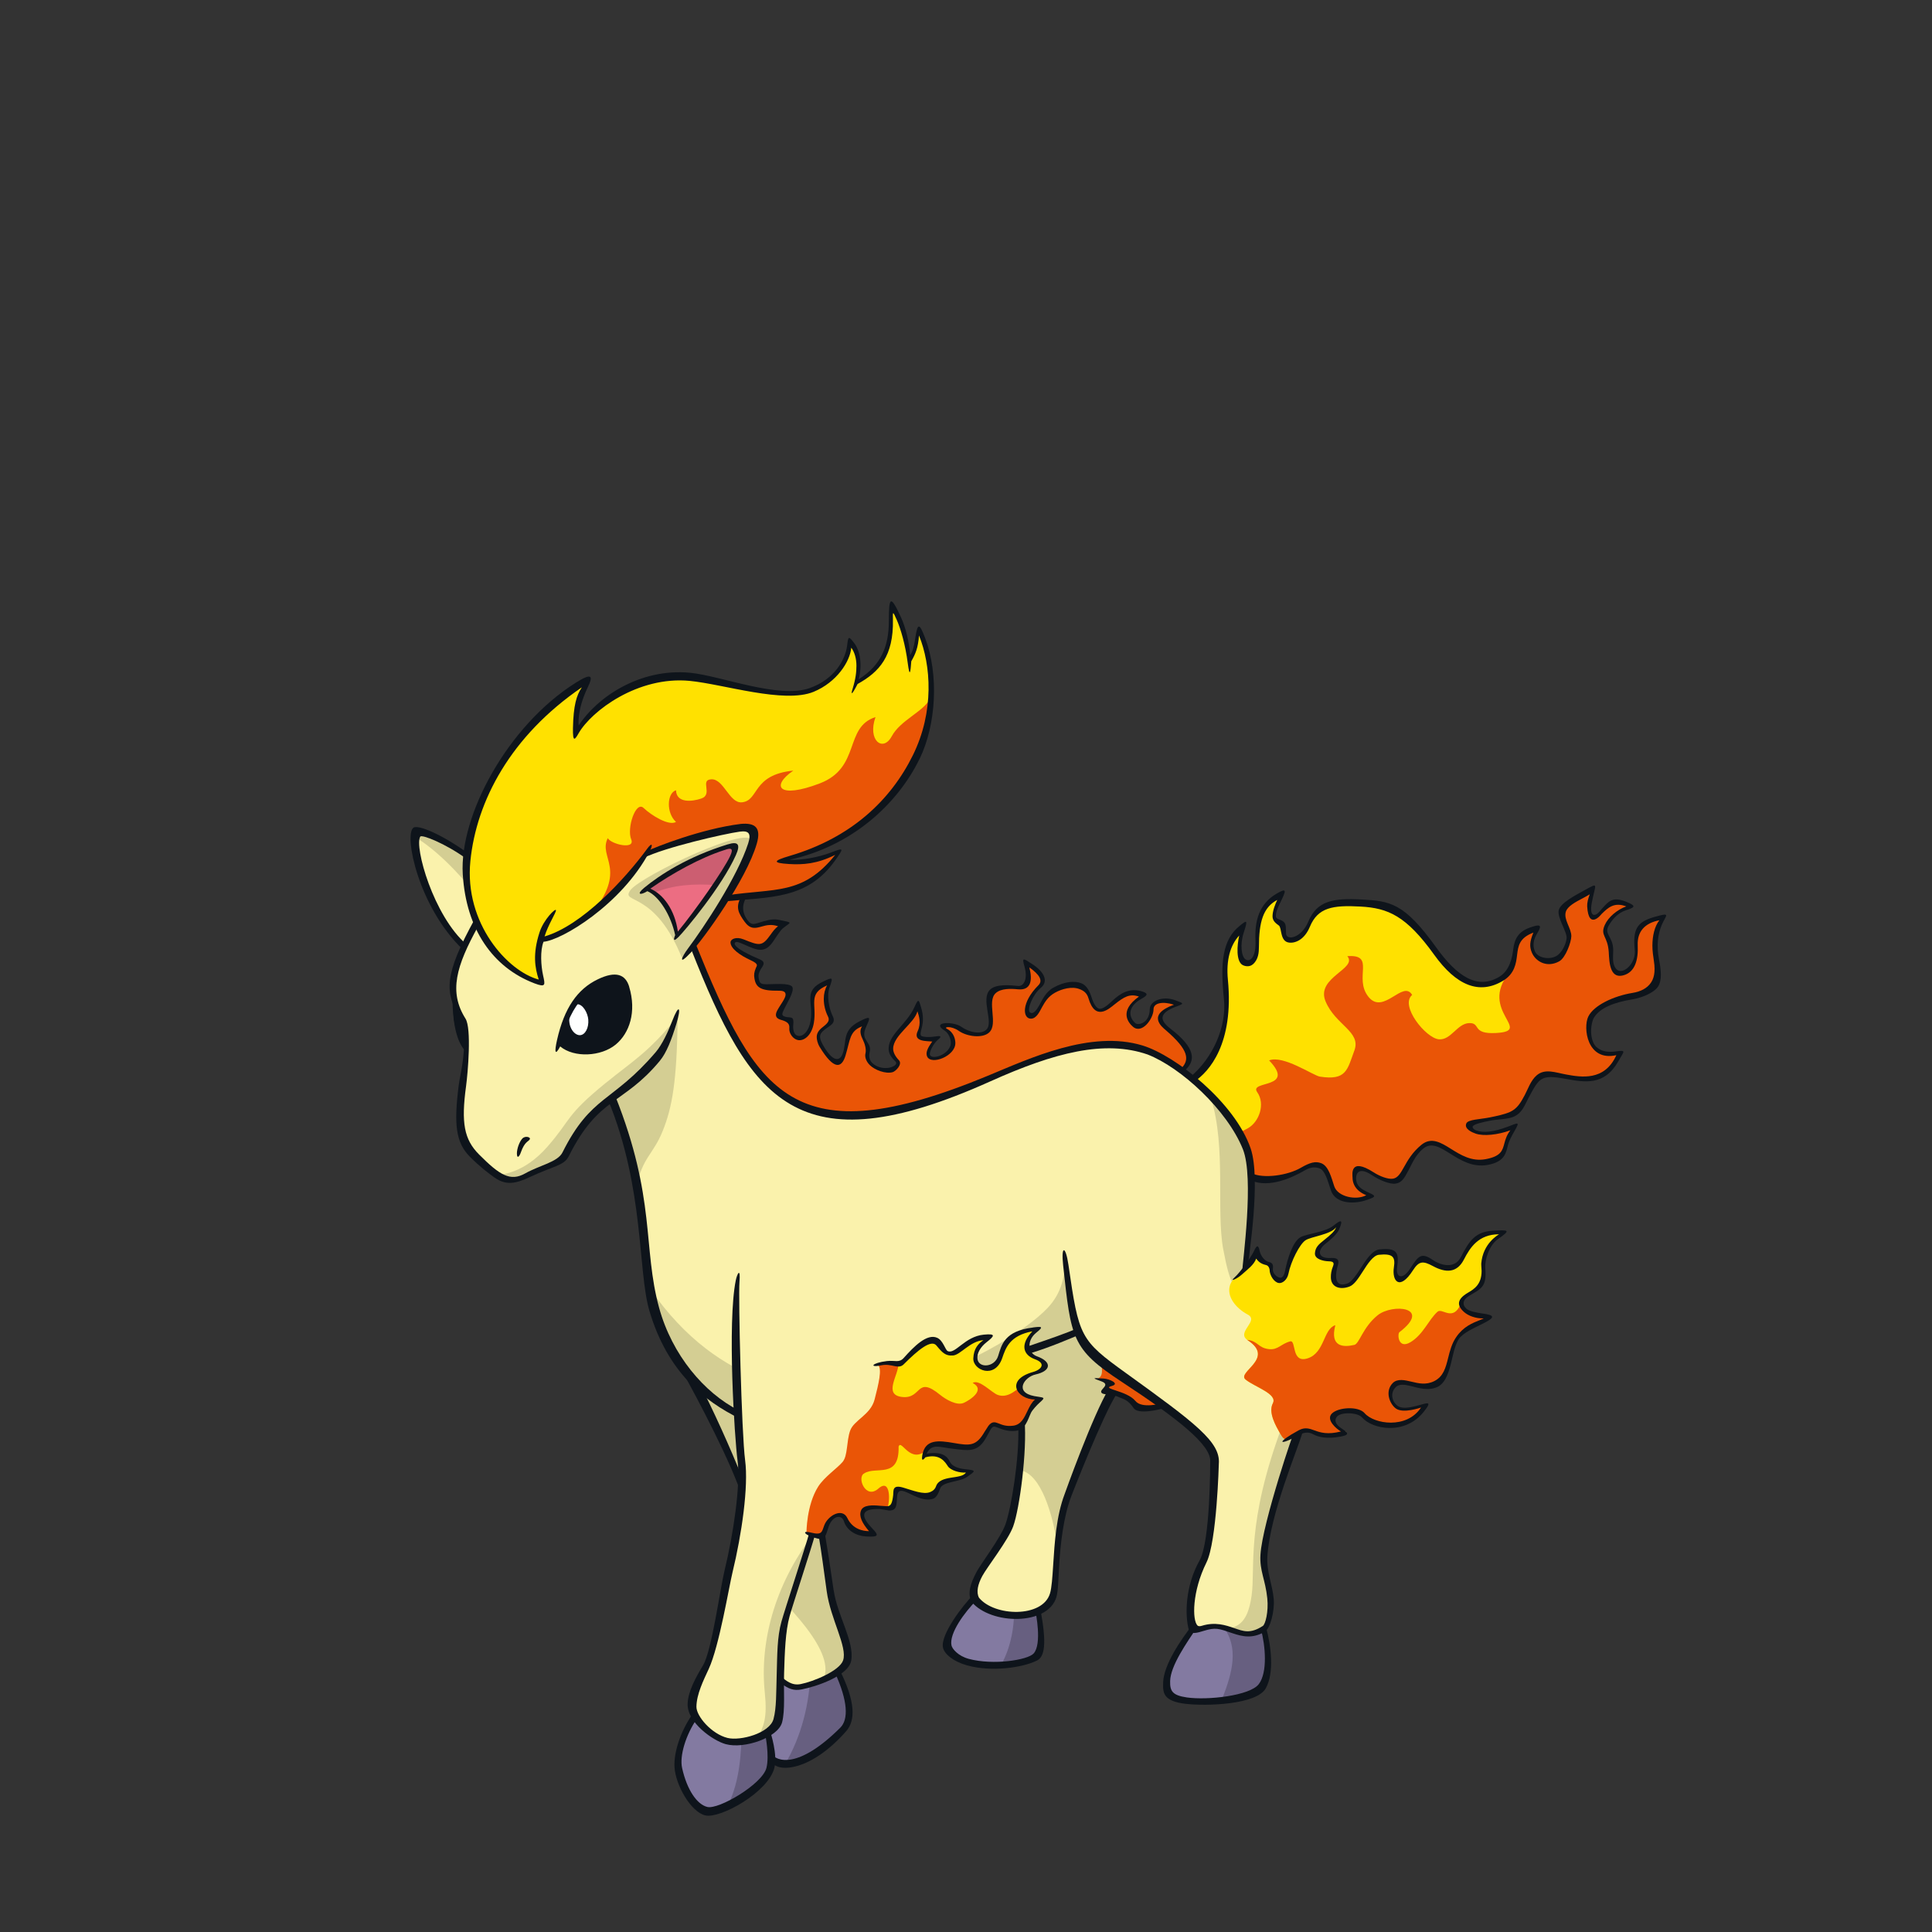 <svg width="800" height="800" viewBox="0 0 800 800" fill="none" xmlns="http://www.w3.org/2000/svg">
<rect x="0" y="0" width="800" height="800" fill="#333333" stroke="none"/>
<g clip-path="url(#clip0_42_65406)">
<path d="M404.153 660.803C398.076 666.881 387.788 681.252 395.907 685.984C404.739 691.128 429.129 689.815 429.794 683.072C430.475 676.33 430.855 667.007 430.855 667.007L404.153 660.803Z" fill="#837AA1"/>
<path d="M419.744 664.428C420.408 672.437 418.62 682.139 414.663 689.119C422.245 689.119 429.446 686.571 429.794 683.073C430.475 676.33 430.855 667.008 430.855 667.008L419.76 664.428H419.744Z" fill="#675F80"/>
<path d="M450.591 530.857L424.223 559.632C422.197 565.029 421.69 575.096 423.036 587.251C424.381 599.391 420.946 624.24 418.256 631.663C415.549 639.087 405.024 650.419 403.204 656.481C402.064 660.248 404.153 668.225 416.974 668.906C429.794 669.586 433.846 666.88 435.872 660.137C437.898 653.395 436.505 633.246 441.902 619.08C447.299 604.915 454.089 584.576 460.832 573.766L450.591 530.857Z" fill="#FAF2AC"/>
<path d="M460.832 573.75L450.592 530.842L424.223 559.616C422.197 565.014 421.691 575.08 423.036 587.236C423.653 592.744 423.273 600.863 422.435 608.777C431.314 610.391 435.935 627.596 437.835 639.625C438.452 632.708 439.512 625.301 441.887 619.049C447.284 604.883 454.074 584.545 460.816 573.735L460.832 573.75Z" fill="#D4CE93"/>
<path d="M454.359 560.282C454.359 560.282 458.6 569.257 454.612 570.792C463.301 572.565 454.643 573.736 459.265 575.936C463.412 577.914 467.495 577.439 468.762 579.339C470.028 581.254 471.864 583.707 477.593 582.852C483.307 581.998 488.673 581.871 486.773 576.996C484.874 572.121 451.826 543.109 454.359 560.267V560.282Z" fill="#EA5506"/>
<path d="M320.963 692.347L346.668 691.967C349.358 697.364 353.742 711.182 350.371 715.233C347 719.285 329.241 732.327 323.844 730.301C318.447 728.275 311.704 726.249 313.73 718.826L320.963 692.347Z" fill="#837AA1"/>
<path d="M346.683 691.967L335.604 692.125C335.192 705.5 331.932 718.763 325.079 730.507C331.362 730.729 347.221 719.001 350.371 715.218C353.742 711.166 349.374 697.348 346.667 691.951L346.683 691.967Z" fill="#675F80"/>
<path d="M283.516 563.668C284.196 565.694 307.669 606.83 310.375 623.686C313.066 640.558 317.292 687.63 322.689 695.053C328.513 703.062 349.248 694.182 350.989 687.345C353.458 677.611 346.145 672.958 344.12 658.792C342.094 644.626 339.403 627.073 337.377 620.331L283.531 563.684L283.516 563.668Z" fill="#FAF2AC"/>
<path d="M344.104 658.776C342.078 644.611 339.387 627.058 337.361 620.315L304.677 584.656C304.677 584.656 289.451 575.951 284.101 567.451C285.288 569.43 307.114 607.954 309.821 624.826C310.866 631.347 312.148 640.97 312.971 652.129C325.902 663.92 346.905 684.75 340.701 695.734C345.417 694.151 350.245 691.191 351.163 687.535C353.632 677.801 346.114 672.942 344.088 658.776H344.104Z" fill="#D4CE93"/>
<path d="M491.87 448.254C501.066 442.287 509.138 429.34 508.062 415.191C506.812 398.603 507.381 390.895 514.14 385.498C512.794 390.895 513.396 402.386 518.112 398.35C522.829 394.298 518.856 390.23 521.547 381.462C524.254 372.694 530.316 371.348 530.316 371.348C530.316 371.348 527.625 376.065 527.625 379.452C527.625 382.839 531.882 381.399 531.202 385.451C530.411 390.199 538.166 392.225 541.791 383.504C545.162 375.4 551.24 374.055 563.379 374.735C575.519 375.416 583.069 379.167 594.417 394.979C602.616 406.406 611.954 411.17 622.084 405.093C632.198 399.015 622.163 389.249 636.107 385.071C633.907 389.249 632.878 395.644 638.94 397.669C645.002 399.695 648.389 394.963 649.735 389.566C651.08 384.169 646.364 382.143 647.709 377.426C649.054 372.709 656.873 370.668 659.643 368.562C656.746 376.207 658.741 381.794 661.606 379.088C665.198 375.701 667.984 371.712 675.36 375.416C669.377 376.508 662.539 383.52 665.246 387.556C667.937 391.607 665.847 395.612 667.794 400.218C670.39 406.39 678.24 400.186 677.56 393.443C676.879 386.701 679.617 380.591 688.924 379.642C685.489 383.994 684.144 390.927 685.489 397.669C686.835 404.412 684.698 410.426 676.04 411.835C666.591 413.37 655.797 419.939 657.823 427.362C659.849 434.785 661.748 438.473 670.991 435.83C668.491 438.331 667.794 445.975 657.807 446.64C647.915 447.305 641.963 441.623 636.835 446.118C631.438 450.834 631.517 458.4 625.439 461.091C619.362 463.781 607.38 463.845 608.741 467.216C609.754 469.733 618.333 471.331 627.339 466.425C620.485 474.465 627.418 478.406 615.326 480.654C602.996 482.949 596.427 468.514 589.004 474.576C581.581 480.654 581.581 488.077 576.865 488.741C572.148 489.422 562.699 481.318 561.353 484.69C560.008 488.061 560.673 492.793 567.431 494.803C563.379 498.175 553.93 497.494 551.904 491.432C549.878 485.354 547.599 479.482 539.496 484.199C533.465 487.729 523.051 491.622 510.088 482.743L491.854 448.239L491.87 448.254Z" fill="#FFE100"/>
<path d="M688.892 380.101C679.586 381.051 676.911 386.669 677.591 393.412C678.272 400.154 670.406 406.375 667.826 400.186C665.895 395.58 667.984 391.56 665.278 387.524C662.571 383.472 669.409 376.461 675.391 375.384C668.016 371.681 665.23 375.669 661.637 379.056C658.772 381.763 656.762 377.363 659.532 368.404C657.031 370.778 649.07 372.678 647.725 377.41C646.379 382.127 651.096 384.153 649.751 389.55C648.405 394.947 645.034 399.664 638.956 397.654C632.878 395.644 633.923 389.233 636.123 385.055C623.778 388.759 630.204 396.831 624.854 402.845C612.16 418.689 635.189 426.887 619.488 427.742C609.232 428.312 613.331 423.5 608.361 423.643C603.376 423.785 600.891 430.765 595.826 430.354C590.413 429.91 579.492 416.362 584.747 411.978C580.948 405.568 572.892 420.43 566.703 412.832C560.293 404.95 569.869 395.058 557.903 395.928C562.272 401.183 544.782 404.681 548.866 414.589C552.949 424.513 563.743 427.125 560.815 435.007C557.887 442.889 557.602 447.542 546.523 445.801C543.785 445.374 531.36 436.764 525.52 439.09C536.9 451.04 517.068 447.257 520.566 452.211C524.064 457.165 521.341 464.573 516.799 467.137C512.62 469.511 509.281 470.382 505.814 474.212C507.002 476.143 508.236 480.749 510.072 481.999C522.892 490.767 530.094 489.201 538.182 484.484C546.396 479.688 549.182 483.265 551.904 491.448C553.93 497.526 563.379 498.191 567.431 494.819C560.689 492.793 560.008 488.077 561.353 484.706C562.699 481.334 572.148 489.422 576.865 488.757C581.581 488.077 581.581 480.654 589.004 474.592C596.427 468.514 602.743 483.36 615.072 481.065C627.165 478.818 620.216 477.377 626.816 466.298C619.393 470.35 610.609 470.54 609.264 467.169C607.918 463.797 619.377 463.797 625.455 461.091C631.533 458.384 631.85 450.961 637.247 446.244C641.837 442.224 649.292 446.909 657.854 446.244C666.401 445.58 669.567 438.457 670.754 436.083C663.426 438.71 659.295 432.633 657.854 427.346C655.828 419.923 666.623 413.355 676.072 411.819C684.73 410.411 686.866 404.396 685.521 397.654C684.176 390.911 684.967 383.061 688.892 380.117V380.101Z" fill="#EA5506"/>
<path d="M349.596 494.137L312.021 475.936L266.39 381.35L308.46 370.191C307.115 372.217 305.421 376.507 309.03 381.445C312.955 386.826 315.851 379.181 323.385 383.012C320.267 385.465 319.159 390.894 314.427 391.574C309.71 392.255 303.221 386.858 303.221 390.229C303.221 393.6 311.736 397.652 313.762 398.333C315.788 399.013 312.417 401.039 313.082 405.075C313.762 409.127 315.107 409.57 322.531 409.57C329.954 409.57 324.557 413.844 322.531 418.576C320.505 423.293 328.102 420.349 327.516 425.92C327.026 430.621 335.842 431.967 336.506 422.692C337.124 413.891 333.436 410.045 343.233 406.785C341.587 412.53 340.764 415.189 343.455 420.586C346.161 425.984 335.351 425.303 340.083 432.726C344.8 440.149 348.124 443.267 349.533 436.778C350.941 430.225 352.334 423.958 358.982 423.958C353.584 428.01 360.58 430.447 359.029 436.477C357.826 441.178 369.776 447.573 371.802 439.485C365.059 432.742 373.147 427.345 376.519 423.293C379.89 419.241 380.127 416.455 380.127 416.455C380.127 416.455 382.644 425.24 380.618 427.93C378.592 430.621 387.313 430.7 387.313 430.7C387.313 430.7 381.235 438.123 386.632 438.123C390.304 438.123 400.608 432.188 390.653 425.398C396.572 422.707 398.282 428.405 405.024 428.405C411.767 428.405 410.231 422.739 410.057 415.727C409.851 408.146 417.702 408.558 421.627 408.953C429.13 409.713 425.093 398.982 425.093 398.982C425.093 398.982 434.543 404.379 430.491 408.431C426.439 412.483 422.957 420.713 427.009 420.713C431.06 420.713 430.491 413.828 436.568 410.457C442.646 407.086 449.136 405.962 451.415 413.163C454.881 424.116 459.867 414.968 465.881 412.15C469.427 410.488 473.004 412.483 473.004 412.483C470.994 413.86 463.444 419.257 469.632 424.623C472.861 427.424 477.055 421.932 477.055 417.88C477.055 413.828 483.133 413.828 487.85 415.854C480.506 417.595 478.338 421.774 483.133 425.968C491.854 433.613 503.25 441.843 467.511 455.344L349.627 494.106L349.596 494.137Z" fill="#EA5506"/>
<path d="M204.425 380.861L193.536 354.508C181.396 345.739 171.662 342.938 171.947 346.895C172.928 360.68 177.408 376.112 192.46 391.94L204.441 380.861H204.425Z" fill="#FAF2AC"/>
<path d="M202.652 376.585C199.566 369.131 193.52 354.506 193.52 354.506C181.728 345.991 172.248 343.126 171.947 346.576C184.197 354.316 193.045 365.553 202.636 376.585H202.652Z" fill="#D4CE93"/>
<path d="M253.57 454.664C256.941 461.407 261.784 476.586 263.81 492.113C265.836 507.639 269.16 531.824 271.914 542.049C275.238 554.442 287.298 579.275 310.913 587.379C334.528 595.483 380.555 581.19 396.066 572.422C411.577 563.653 443.976 551.498 466.91 544.075C489.86 536.651 511.449 516.408 512.794 499.536C514.139 482.663 521.737 476.269 499.356 452.29C480.458 432.047 459.803 429.419 439.908 435.434C410.896 444.202 369.633 465.427 348.282 462.088C326.234 458.637 316.358 452.528 302.255 426.665C290.116 404.396 282.692 363.244 255.706 359.873C228.72 356.502 201.054 376.065 196.321 384.168C191.605 392.272 185.337 405.156 188.708 416.631C190.766 423.642 192 423.231 192.57 427.378C193.235 432.237 192.95 441.559 191.858 449.631C189.895 464.034 190.734 472.518 197.493 479.276C204.235 486.019 210.978 490.039 213.463 488.472C216.691 486.446 232.725 482.141 233.959 478.802C238.787 465.744 253.57 454.664 253.57 454.664Z" fill="#FAF2AC"/>
<path d="M433.672 541.716C417.544 558.857 325.744 614.476 269.556 534.198C270.252 537.316 271.281 539.928 271.898 542.048C275.792 555.565 283.5 577.977 310.897 587.379C334.512 595.482 379.637 579.37 396.05 572.422C410.121 566.47 440.019 552.985 462.557 545.499C460.231 537.775 441.396 520.254 441.396 520.254C440.747 528.405 440.003 535.005 433.672 541.732V541.716Z" fill="#D4CE93"/>
<path d="M250.926 448.333C233.975 462.134 236.682 463.369 226.742 474.749C216.755 486.192 207.701 485.955 207.163 486.604C209.949 488.472 212.18 489.279 213.462 488.472C217.071 486.208 231.142 483.612 233.848 478.215C236.555 472.818 240.623 466.028 244.595 461.802C248.552 457.576 253.57 454.411 253.57 454.411C256.878 461.042 261.531 475.889 263.683 491.273C265.852 479.481 270.458 478.089 274.367 468.418C278.276 458.747 280.35 447.921 280.587 420.967C268.384 435.94 262.275 439.121 250.926 448.349V448.333Z" fill="#D4CE93"/>
<path d="M494.925 672.975C492.234 677.027 485.761 685.384 483.735 690.1C481.709 694.817 481.266 702.398 488.673 703.744C497.916 705.421 517.97 704.899 522.228 697.223C525.599 691.145 525.219 681.047 523.193 673.624L494.909 672.959L494.925 672.975Z" fill="#837AA1"/>
<path d="M523.193 673.622L506.242 673.227C513.269 682.09 510.183 692.774 506.258 702.982C513.554 702.159 520.487 700.371 522.228 697.221C525.599 691.143 525.219 681.045 523.193 673.622Z" fill="#675F80"/>
<path d="M441.19 519.366C444.752 546.463 441.586 554.662 465.549 570.394C487.138 584.56 503.789 597.143 503.108 605.231C502.427 613.335 502.348 638.801 499.547 643.613C492.567 655.578 490.794 676.503 497.932 674.302C507.951 671.216 514.836 679.241 520.914 675.869C526.485 672.783 528.416 666.531 523.684 651.337C519.442 637.741 536.583 599.644 537.739 588.612C539.084 575.792 522.212 556.229 516.815 541.382C511.417 526.536 523.177 491.81 515.754 474.273C508.331 456.736 484.036 436.335 471.215 434.309L441.159 519.382L441.19 519.366Z" fill="#FAF2AC"/>
<path d="M506.495 517.167C509.439 533.121 511.275 533.058 516.498 540.291C511.971 524.97 522.94 492.587 515.691 475.461C512.874 468.798 507.619 461.549 501.509 454.996C507.761 475.081 503.567 501.213 506.495 517.167Z" fill="#D4CE93"/>
<path d="M530.853 590.655C515.738 631.3 519.932 649.027 518.255 660.787C516.577 672.547 512.43 672.926 509.043 674.683C512.905 675.918 516.545 677.437 520.138 676.044C526.279 673.67 527.276 670.568 523.905 650.325C520.534 630.081 536.425 601.401 537.77 588.597C538.356 583.026 532.8 585.479 530.869 590.655H530.853Z" fill="#D4CE93"/>
<path d="M288.09 709.377C284.038 715.455 279.986 726.249 281.347 732.311C282.693 738.389 287.425 751.874 296.874 749.183C306.323 746.493 317.118 737.708 318.463 732.311C319.808 726.914 318.02 718.256 318.02 718.256L288.106 709.377H288.09Z" fill="#837AA1"/>
<path d="M318.004 718.256L307.13 715.027C307.035 725.806 306.339 737.503 301.464 747.442C309.52 743.739 317.323 736.854 318.447 732.311C319.792 726.914 318.004 718.256 318.004 718.256Z" fill="#675F80"/>
<path d="M305.152 530.479C302.461 538.582 305.643 594.675 306.988 604.805C308.333 614.919 304.282 639.214 300.91 650.689C297.539 662.164 295.513 686.444 292.142 691.176C288.77 695.893 280.002 707.368 291.461 716.136C302.936 724.905 319.128 722.214 321.818 712.084C324.509 701.955 322.499 681.046 325.87 668.907C329.242 656.767 337.345 635.843 338.01 628.42C338.691 620.997 365.677 580.51 369.048 560.947L305.136 530.479H305.152Z" fill="#FAF2AC"/>
<path d="M321.834 712.067C324.541 701.953 322.515 681.029 325.886 668.89C328.45 659.63 333.752 645.306 336.443 635.715C320.631 656.591 314.569 680.111 316.674 700.687C317.798 711.751 316.247 714.552 313.509 720.298C317.624 718.857 320.789 716.056 321.85 712.067H321.834Z" fill="#D4CE93"/>
<path d="M294.167 372.678C317.26 368.483 334.132 373.453 346.889 352.925C339.545 356.597 330.761 357.642 323.148 356.549C386.68 340.627 392.52 281.289 380.649 260.935C379.177 268.975 376.487 274.151 376.487 274.151C376.487 274.151 375.173 258.909 369.064 251.217C369.902 268.944 366.468 275.544 354.217 282.935C355.879 278.551 356.465 268.77 351.748 266.063C353.094 270.78 345.987 281.59 335.082 286.085C324.683 290.374 306.45 283.046 285.7 281.036C264.222 278.947 245.434 290.659 238.85 303.179C237.505 296.436 241.461 285.768 243.487 282.397C207.986 302.198 191.557 339.661 192.966 361.883C194.976 393.729 215.473 404.776 224.336 406.723C224.336 406.723 222.12 398.952 224.273 388.854C231.015 386.828 247.967 383.187 268.21 352.149L294.183 372.678H294.167Z" fill="#FFE100"/>
<path d="M369.238 304.887C365.645 311.598 359.092 306.612 362.527 296.926C349.406 301.136 356.592 317.85 339.419 324.403C322.246 330.955 319.128 325.495 328.482 319.1C311.309 320.81 314.427 331.478 307.241 332.222C302.018 332.76 299.723 322.503 294.595 322.693C289.562 322.883 295.418 328.945 290.385 330.655C286.634 331.937 280.081 332.681 279.923 327.22C276.077 328.455 275.871 336.748 279.923 340.341C276.979 342.114 269.777 337.682 266.501 334.564C263.225 331.446 259.473 343 261.357 347.527C263.225 352.054 252.921 349.553 251.67 347.052C247.539 355.298 260.407 359.857 244.311 379.166C251.275 373.911 259.426 365.602 268.194 352.164L294.167 372.693C316.437 368.641 335.288 373.136 347.158 352.513C338.785 356.691 331.394 357.704 323.322 356.549C377.025 342.035 384.147 303.779 385.208 289.281C382.216 294.821 372.831 298.192 369.238 304.903V304.887Z" fill="#EA5506"/>
<path d="M257.21 367.787L267.704 353.495C271.914 351.39 312.67 339.693 312.211 343.745C310.502 358.829 287.71 392.731 281.917 397.733L257.194 367.771L257.21 367.787Z" fill="#FAF2AC"/>
<path d="M260.993 368.657C256.799 374.529 271.233 368.198 282.708 397.479C290.163 392.082 308.903 359.794 311.246 348.968C313.208 339.883 265.219 362.738 260.993 368.642V368.657Z" fill="#D4CE93"/>
<path d="M267.704 368.514C280.524 358.748 297.998 350.201 304.076 350.201C305.12 357.498 286.792 379.419 280.334 387.475C275.776 368.973 267.688 368.514 267.688 368.514H267.704Z" fill="#EC6D82"/>
<path d="M296.494 366.488C301.606 358.97 304.345 352.496 304.091 350.818C293.629 350.818 275.016 362.088 267.466 367.849C267.466 367.849 268.922 368.593 270.695 369.78C278.561 366.329 287.773 365.855 296.478 366.504L296.494 366.488Z" fill="#CC5E71"/>
<path d="M242.237 421.125C242.237 424.18 240.702 426.649 238.818 426.649C236.935 426.649 235.399 424.18 235.399 421.125C235.399 418.071 236.935 415.602 238.818 415.602C240.702 415.602 242.237 418.071 242.237 421.125Z" fill="white"/>
<path d="M365.123 564.618C371.121 563.272 371.849 566.406 374.904 563.352C379.573 558.682 383.483 553.887 386.902 555.438C391.697 557.622 390.273 560.867 393.628 560.582C396.746 560.313 403.267 552.731 409.582 554.251C406.686 556.229 403.489 558.223 403.726 562.877C403.885 566.153 411.276 568.369 413.682 564.016C416.088 559.648 414.489 551.94 429.699 550.23C424.508 554.108 423.368 560.265 428.829 562.228C434.289 564.19 433.846 567.467 427.958 568.78C421.58 570.189 422.07 573.18 422.529 574.842C423.843 579.67 428.259 578.451 430.443 579.322C425.964 582.107 426.233 590.417 420.282 591.192C413.524 592.063 412.257 587.758 409.852 590.812C407.446 593.867 406.354 599.312 399.817 599.106C389.386 598.758 385.271 594.279 382.581 602.81C388.832 601.085 391.191 603.934 393.058 606.735C394.372 608.698 399.057 609.394 401.431 609.252C397.601 614.269 389.782 611.309 388.263 615.678C386.743 620.046 384.021 620.078 372.546 616.374C369.365 615.345 372.166 624.557 368.462 624.557C364.759 624.557 358.918 622.895 357.715 625.712C355.626 630.666 361.704 634.592 361.704 634.592C361.704 634.592 353.727 636.38 350.387 629.305C348.425 625.158 343.534 627.675 342.014 631.822C340.495 635.969 338.675 636.776 335.889 634.924C335.889 634.924 369.175 587.884 365.139 564.634L365.123 564.618Z" fill="#FFE100"/>
<path d="M422.134 574.827C421.928 574.099 417.924 579.37 413.128 577.597C410.58 576.663 405.42 570.902 402.761 572.659C408.3 575.571 401.463 579.813 399.105 580.889C396.177 582.203 391.555 579.417 389.355 577.629C379.273 569.367 381.868 579.307 373.654 578.468C365.439 577.629 372.245 569.288 372.008 564.587C369.602 565.315 369.903 563.495 363.587 565.252C365.344 566.803 363.793 573.102 362.147 579.512C360.485 585.923 353.569 587.996 352.018 592.428C350.466 596.875 351.084 602.763 348.915 605.343C346.747 607.923 341.35 611.547 338.786 615.584C333.942 623.197 333.942 634.561 333.942 634.561C337.567 636.634 340.574 636.951 342.109 632.804C343.629 628.657 348.377 624.748 350.34 628.895C353.679 635.969 361.72 634.592 361.72 634.592C361.72 634.592 355.642 630.667 357.731 625.713C358.918 622.896 363.698 624.368 367.402 624.384C368.557 622.263 368.953 611.737 363.698 616.407C358.444 621.076 354.677 611.69 357.842 610.107C362.59 606.942 372.451 612.608 372.087 599.028C373.242 595.546 376.819 606.768 383.942 600.262C387.297 596.147 394.214 598.901 399.849 599.091C406.385 599.313 407.477 593.852 409.883 590.798C412.289 587.743 412.938 591.668 419.696 590.798C426.455 589.927 425.584 580.541 430.823 579.022C428.639 578.151 423.479 579.655 422.165 574.827H422.134Z" fill="#EA5506"/>
<path d="M527.055 581.079C529.112 577.217 519.806 574.432 515.817 571.282C511.829 568.132 528.273 562.577 516.656 554.964C511.591 551.64 521.61 546.987 516.656 544.327C511.702 541.668 507.729 536.778 509.375 531.998C511.021 527.218 519.473 524.86 519.964 519.415C521.942 524.86 526.881 521.884 526.39 525.35C525.82 529.339 531.724 532.789 532.816 527.329C533.797 522.39 537.264 514.477 540.239 512.989C543.199 511.501 550.448 510.631 554.262 506.689C553.582 513.543 544.418 515.727 545.114 518.766C546.396 524.464 554.88 519.082 552.854 524.131C549.435 532.678 554.595 533.581 558.552 532.109C562.509 530.637 565.959 519.415 570.913 518.908C575.867 518.402 578.827 518.418 577.83 524.844C576.848 531.27 580.014 532.615 584.461 525.698C588.909 518.782 590.618 522.375 594.575 524.353C598.532 526.332 603.122 525.952 605.528 521.283C608.235 516.012 612.081 509.744 622.337 510.504C620.358 512.973 613.236 515.141 614.075 524.701C615.072 536.097 605.465 535.132 604.958 539.073C604.594 542.001 609.58 545.325 616.322 545.451C612.365 548.411 607.997 547.572 603.534 553.998C599.086 560.424 601.049 569.05 594.132 572.516C587.215 575.983 581.28 569.826 577.83 573.276C574.363 576.742 576.279 581.19 578.32 582.678C581.28 584.815 587.405 582.298 589.874 582.203C588.102 584.878 583.069 589.531 578.621 590.038C574.174 590.528 567.083 588.613 564.535 585.622C561.97 582.63 553.851 583.627 552.015 585.764C550.163 587.901 554.436 592.459 557.428 592.887C545.003 597.033 543.5 589.927 538.071 592.887C532.626 595.846 532.389 597.746 529.872 593.156C528.543 590.734 525.029 584.941 527.086 581.063L527.055 581.079Z" fill="#FFE100"/>
<path d="M516.45 554.789C516.45 554.789 516.577 554.899 516.656 554.963C528.258 562.576 511.829 568.147 515.817 571.281C519.806 574.431 529.112 577.201 527.055 581.078C524.997 584.956 528.511 590.749 529.84 593.171C532.373 597.776 532.61 595.877 538.039 592.902C543.484 589.942 544.244 597.302 556.668 593.155C553.993 591.509 550.131 587.916 551.983 585.779C553.835 583.642 561.955 582.645 564.503 585.637C567.067 588.628 574.142 590.543 578.589 590.053C583.037 589.562 587.928 584.766 589.463 582.345C586.155 582.598 580.884 584.576 578.289 582.693C576.247 581.205 573.92 576.9 577.371 573.434C580.837 569.967 587.184 575.982 594.1 572.531C601.017 569.065 599.055 560.439 603.502 554.013C607.95 547.587 612.065 548.553 616.022 545.593C610.435 545.213 605.275 543.076 604.911 539.863C601.619 547.555 597.187 541.351 595.208 543.187C591.41 546.685 589.368 552.525 584.129 555.723C578.874 558.936 578.589 552.32 579.46 551.639C593.167 541.145 576.548 539.689 570.422 544.643C564.297 549.597 562.888 556.419 560.799 556.894C556.209 557.954 550.59 557.764 552.933 548.727C547.931 550.294 548.564 560.107 541.553 562.433C534.557 564.76 536.836 554.789 534.256 555.438C530.489 556.387 529.239 559.046 525.504 558.651C520.85 558.144 521.072 555.343 516.419 554.789H516.45Z" fill="#EA5506"/>
<path d="M188.107 413.527C188.107 413.527 185.701 426.11 193.219 433.818C193.219 433.818 193.409 425.366 192.665 423.831C191.921 422.296 188.407 416.06 188.107 413.527Z" fill="#0E141B"/>
<path d="M347.68 691.461L345.67 692.458C351.163 704.471 351.368 711.989 347.95 715.392C330.539 732.724 321.47 729.479 319.238 725.997C319.238 726.788 319.824 729.131 319.824 729.938C322.435 733.911 335.762 733.452 350.371 716.864C354.233 712.48 354.344 704.788 347.68 691.461Z" fill="#0E141B"/>
<path d="M390.447 682.171C391.032 684.941 394.815 688.043 400.497 689.61C410.437 692.364 423.321 690.623 429.399 687.584C432.564 686.001 433.482 680.73 430.855 666.596L428.813 667.435C428.813 667.53 431.599 680.746 427.99 684.687C425.552 687.362 411.355 689.657 401.099 686.887C396.762 685.716 394.293 682.772 393.992 681.332C392.948 676.378 399.421 667.562 404.47 662.513L403.378 659.98C398.266 665.093 389.386 677.074 390.463 682.155L390.447 682.171Z" fill="#0E141B"/>
<path d="M459.234 574.891C452.459 586.033 440.842 618.67 440.842 618.67C437.392 627.707 436.679 638.913 436.109 647.903C435.777 653 435.508 657.4 434.78 659.806C431.725 669.999 411.751 669.397 405.388 661.594C404.154 659.283 404.897 656.023 406.749 652.588C408.696 648.964 417.449 637.79 419.538 632.044C422.229 624.653 425.331 600.753 424.255 588.186C424.144 589.325 422.735 590.386 421.643 590.845C422.134 603.57 418.762 624.526 416.309 631.284C414.315 636.777 406.306 647.318 404.454 650.752C401.7 655.849 400.545 659.964 402.349 663.335C410.358 672.848 433.862 673.212 437.423 661.357C438.215 658.714 438.23 653.506 438.579 648.046C439.148 639.198 440.304 628.182 443.628 619.461C443.628 619.461 456.559 586.065 462.557 576.901L459.234 574.891Z" fill="#0E141B"/>
<path d="M481.012 581.079C480.933 581.111 472.877 583.453 470.155 580.114C466.53 575.698 455.657 575.144 460.389 573.893C463.776 572.991 459.534 570.997 457.002 570.823C451.494 570.427 452.744 570.728 456.131 572.01C459.914 573.434 455.53 575.144 455.989 576.473C456.464 577.819 459.93 577.027 462.526 578.214C465.122 579.401 466.926 579.338 469.427 583.089C471.152 585.685 479.256 583.991 482.975 582.804L480.997 581.095L481.012 581.079Z" fill="#0E141B"/>
<path d="M289.767 573.213C287.979 571.044 283.943 568.987 282.012 566.977C288.818 578.99 303.3 606.641 307.304 619.857V611.848C302.508 599.74 294.848 582.82 289.767 573.213Z" fill="#0E141B"/>
<path d="M345.212 658.618C343.803 648.821 342.569 640.844 341.492 634.576C341.033 635.368 339.878 635.795 339.087 636.412C340.099 642.411 341.081 649.881 342.331 658.951C343.914 670.473 351.005 681.996 349.105 687.535C347.618 691.872 336.807 696.32 331.537 697.348C327.881 698.061 325.538 695.987 323.053 693.93C323.053 694.784 323.021 695.956 323.021 696.779C326.488 699.359 328.64 700.197 331.964 699.548C337.804 698.425 351.369 694.009 352.477 687.583C353.838 679.717 346.715 668.89 345.243 658.634L345.212 658.618Z" fill="#0E141B"/>
<path d="M684.919 379.736C677.67 381.809 676.072 384.927 676.926 393.474C677.322 397.415 674.505 401.277 671.83 401.958C670.326 402.338 669.171 401.641 668.443 399.932C667.604 397.954 668.015 395.279 668 393.427C667.936 387.586 664.027 386.969 666.148 383.25C667.461 380.955 669.772 378.027 673.27 376.919C676.831 375.795 677.512 375.193 674.283 373.785C667.699 370.92 666.353 372.788 662.254 377.536C660.529 379.546 657.981 379.942 659.152 373.674C660.592 366.029 662.254 365.238 656.271 368.53C651.903 370.936 646.3 373.896 645.477 376.776C644.591 379.91 649.038 385.94 648.69 388.599C648.357 391.258 646.632 394.677 644.401 395.896C641.409 397.542 636.661 396.656 635.521 393.838C634.445 391.148 635.141 388.726 636.598 386.352C638.798 382.759 637.547 382.648 633.464 384.104C628.826 385.75 627.133 388.647 626.595 393.11C626.183 396.513 625.123 401.895 620.802 404.475C611.685 409.935 603.28 404.269 594.623 392.208C581.423 373.801 575.566 373.12 563.949 372.471C551.999 371.806 545.351 372.993 541.759 381.588C538.83 388.631 532.642 389.517 532.531 386.605C532.404 383.44 532.594 382.458 531.217 381.461C530.109 380.654 528.305 380.638 528.305 379.419C528.305 377.663 529.002 376.048 529.856 374.307C532.658 368.657 533.053 367.454 528.701 369.986C521.262 374.291 519.505 381.445 519.869 389.375C520.186 396.276 517.701 398.476 515.785 397.289C513.997 396.181 513.411 390.958 514.994 386.209C516.925 380.401 516.118 381.129 513.396 383.313C506.131 389.122 505.244 398.602 506.811 413.781C507.967 424.892 502.411 438.061 492.566 446.228C492.962 446.576 494.387 447.288 494.577 447.826C500.654 443.79 511.006 432.236 508.441 405.646C507.666 397.51 509.423 391.385 513.126 387.381C512.193 391.559 511.813 397.906 514.44 399.536C515.137 399.964 517.194 400.676 518.793 399.299C521.088 397.336 521.293 394.313 521.293 392.145C521.293 381.794 523.035 375.716 528.875 372.645C528.052 374.37 526.928 377.14 526.928 379.435C526.928 381.335 528.321 382.348 529.54 383.234C530.853 384.184 529.92 389.85 533.781 390.309C536.472 390.625 540.192 389.043 542.392 383.74C545.684 375.827 551.762 374.734 563.332 375.383C574.759 376.016 582.246 379.166 593.863 395.342C602.996 408.067 612.508 412.024 622.337 406.136C627.228 403.208 627.782 398.856 628.193 395.437C628.652 391.654 629.127 388.362 634.936 386.178C633.4 389.913 633.29 391.955 634.255 394.329C635.759 398.08 640.475 400.897 645.619 398.08C648.326 396.592 650.652 389.976 650.652 387.65C650.652 384.342 647.424 380.844 648.357 377.599C649.022 375.273 652.362 373.532 655.306 371.98C656.398 371.411 657.395 370.857 658.297 370.303C657.569 372.17 657.142 373.88 657.221 375.32C657.807 385.481 663.156 378.486 663.156 378.486C665.926 375.763 668.411 373.468 673.413 375.32C669.646 376.65 665.958 379.768 664.517 382.996C662.492 387.539 665.705 387.428 666.148 394.218C666.274 396.181 666.322 399.251 667.256 401.467C668.237 403.81 669.931 404.443 672.099 403.889C677.1 402.623 678.414 397.336 678.145 391.448C677.876 385.671 681.168 382.189 687.103 381.065C685.109 383.614 684.223 387.539 684.223 391.591C684.223 393.696 684.524 395.817 684.824 397.779C685.647 402.923 684.634 405.44 683.558 406.991C682.039 409.175 679.475 410.584 675.929 411.154C668.49 412.357 659.991 416.155 657.664 420.967C655.448 425.557 657.142 439.659 669.297 436.921C664.407 447.795 654.641 446.038 648.516 444.93C644.1 444.138 639.7 442.287 636.249 445.326C633.78 447.478 632.657 451.071 631.343 453.493C629.728 456.484 628.351 459.048 625.154 460.473C622.859 461.486 619.662 462.134 616.845 462.704C612.761 463.527 607.902 463.527 607.174 465.189C606.161 467.516 609.754 468.956 610.973 469.384C614.281 470.571 620.248 469.922 625.407 468.038C623.967 469.874 623.382 471.71 622.938 473.404C622.147 476.427 621.514 478.817 615.167 479.988C609.374 481.064 604.847 478.247 600.875 475.762C596.68 473.135 592.708 470.666 588.561 474.053C584.825 477.107 582.926 480.479 581.407 483.185C579.903 485.844 578.827 487.775 576.738 488.076C574.759 488.361 571.42 487.126 568.808 485.449C558.726 478.975 560.055 486.541 560.055 487.569C560.055 488.662 560.293 489.722 560.752 490.687C561.638 492.539 563.347 493.932 565.737 494.913C561.559 497.161 553.93 495.578 552.49 491.226C551.318 487.712 550.163 482.805 547.077 481.65C544.718 480.764 542.518 481.302 538.593 483.581C533.354 486.636 523.256 488.25 518.144 485.765C518.619 486.43 518.017 488.203 518.191 488.867C525.646 492.001 535.016 487.68 540.255 484.641C542.961 483.059 544.845 483.233 546.428 483.818C548.723 484.689 549.783 488.978 551.097 492.887C552.949 498.459 560.356 498.601 565.041 497.161C570.929 495.341 569.425 495.119 565.864 493.41C563.759 492.397 562.651 491.495 561.97 490.102C560.973 488.028 561.132 481.887 568.206 486.667C571.071 488.598 575.44 490.45 577.83 490.118C580.568 489.722 581.454 487.807 583.069 484.91C584.541 482.299 585.854 478.453 589.4 475.556C592.803 472.771 596.506 475.224 600.621 477.788C604.816 480.4 609.817 483.533 616.117 482.346C623.302 481.017 623.619 477.171 624.458 473.974C624.869 472.407 626.009 470.286 626.99 468.576C629.586 464.065 628.668 464.936 624.236 466.582C618.269 468.798 614.233 469.146 611.416 468.133C610.83 467.927 610.086 467.548 609.833 466.93C609.738 466.677 609.77 466.535 609.833 466.424C610.387 465.395 613.948 464.667 617.082 464.034C619.979 463.448 624.347 463.496 626.769 462.419C630.377 460.821 631.295 457.655 632.941 454.585C637.436 446.228 638.022 444.867 648.231 446.718C656.018 448.127 664.248 449.757 670.073 439.517C672.59 435.085 673.587 434.769 668.918 435.386C656.445 437.048 658.471 424.164 659.927 421.568C662.381 417.232 668.759 414.968 675.85 413.829C679.775 413.196 684.761 411.138 686.486 408.637C688.275 406.057 687.816 401.657 687.008 397.542C685.79 391.433 686.549 386.668 688.069 383.044C689.857 378.818 692.279 377.631 684.84 379.752L684.919 379.736Z" fill="#0E141B"/>
<path d="M308.476 381.842C310.755 384.975 313.034 384.327 315.424 383.646C317.307 383.108 319.46 382.601 322.198 383.551C320.932 384.406 320.03 385.704 319.127 386.954C315.582 391.955 314.585 391.671 307.922 388.98C304.724 387.698 302.493 388.901 302.493 390.214C302.493 392.731 306.26 395.501 310.897 397.638C314.316 399.22 313.398 399.853 313.002 400.787C312.227 402.639 312.148 403.668 312.401 405.171C313.034 408.954 315.06 410.331 322.515 410.236C323.781 410.22 324.556 410.426 324.936 410.854C326.282 412.341 323.512 415.317 321.897 418.308C319.982 421.822 323.164 422.186 324.176 422.534C326.171 423.231 327.025 424.07 326.836 425.842C326.646 427.678 328.244 430.385 330.65 430.701C332.913 431.002 336.111 428.85 336.997 423.531C338.295 415.792 334.354 411.55 342.489 408.02C341.619 409.524 341.112 411.455 341.112 413.608C341.112 415.998 341.666 418.562 342.837 420.888C343.502 422.234 343.265 423.262 341.096 424.956C339.798 425.969 338.184 427.235 338.184 429.388C338.184 430.401 338.5 431.999 339.403 433.503C345.259 443.11 348.472 442.477 350.118 437.064C352.065 430.638 351.732 426.934 356.971 425.003C355.737 426.729 356.433 428.802 357.272 430.48C358.127 432.205 358.807 434.548 358.348 436.32C358.048 437.523 358.554 439.454 360.2 441.068C362.242 443.063 366.721 444.788 369.618 443.965C370.915 443.601 373.796 440.673 372.229 439.027C370.662 437.381 369.807 435.703 369.839 434.168C369.95 428.675 378.655 423.721 379.89 418.736C380.539 420.667 381.504 423.737 380 426.95C377.864 431.524 384.005 431.018 386.031 431.271C384.116 433.914 383.166 435.909 383.926 437.523C385.651 441.148 395.591 437.317 395.591 431.936C395.591 430.575 395.132 427.568 392.093 426.001C390.589 425.225 393.865 424.639 397.078 426.903C400.371 429.214 406.844 430.084 409.598 427.52C413.428 423.959 408.538 414.731 412.273 411.265C414.489 409.208 418.62 409.366 421.516 409.651C426.834 410.189 427.657 406.058 426.233 400.581C430.475 403.573 431.915 406.058 429.968 407.989C422.767 415.19 423.463 421.806 426.866 421.806C429.272 421.806 430.506 418.783 431.598 416.836C432.706 414.89 433.957 412.674 436.837 411.059C439.813 409.413 443.928 408.337 447.03 409.572C448.692 410.236 450.038 411.075 450.718 413.37C453.52 422.946 459.123 417.802 461.528 415.887C465.39 412.816 467.78 411.328 471.611 412.658C462.905 418.862 467.543 423.769 469.126 425.146C472.813 428.359 477.657 421.87 477.657 417.897C477.657 415.349 481.392 414.51 486.093 416.029C474.602 420.224 481.25 425.304 482.706 426.555C492.361 434.848 492.44 438.742 489.432 442.097C487.755 443.965 488.942 444.646 490.43 443.395C495.352 439.264 495.099 433.962 484.684 425.969C480.648 422.867 479.05 419.654 487.375 416.678C490.873 415.428 489.575 415.349 486.979 414.304C481.503 412.12 476.09 414.478 476.09 417.881C476.09 423.531 471.389 424.782 470.107 423.658C467.416 421.331 466.641 416.947 472.608 413.608C475.077 412.231 475.647 411.439 473.13 410.6C467.654 408.78 463.76 411.487 460.737 414.288C458.743 416.14 456.543 418.103 455.023 417.644C453.884 417.295 452.855 415.713 451.984 412.943C451.13 410.252 449.879 407.989 447.806 407.166C444.957 406.042 440.794 406.39 436.173 408.97C432.944 410.759 431.535 414.146 430.411 416.156C429.272 418.182 427.831 420.271 426.454 419.179C425.077 418.087 427.705 411.724 430.965 409.049C434.337 406.295 432.311 402.386 427.499 399.252C423.716 396.783 423.067 396.245 424.207 400.17C425.79 405.694 423.669 408.479 421.627 408.274C418.462 407.957 412.51 407.308 409.962 409.793C405.942 413.718 411.529 423.167 408.506 426.285C406.258 428.596 401.209 427.441 397.965 425.114C394.894 422.898 385.319 423.009 391.096 426.713C393.438 428.216 394.071 431.619 393.549 433.012C391.934 437.238 385.952 438.679 385.113 436.906C384.59 435.798 386.521 432.015 388.405 430.511C390.288 429.008 389.244 428.834 387.424 429.166C385.603 429.499 381.71 429.593 381.314 428.739C380.554 426.95 383.483 424.165 381.409 417.153C380.428 413.829 380.317 413.307 378.703 416.916C375.379 424.386 367.228 428.675 368.019 435.07C368.225 436.763 369.665 438.504 370.615 439.343C372.292 440.831 369.253 442.05 367.671 442.208C365.217 442.461 362.827 441.765 361.102 440.087C359.899 438.916 359.789 437.064 360.042 436.051C360.802 433.06 359.472 432.458 358.206 429.878C357.446 428.327 358.048 426.46 358.823 424.766C360.501 421.11 360.58 420.508 355.879 422.93C348.361 426.808 350.862 431.414 348.852 436.51C347.68 439.486 344.737 439.945 340.59 432.379C338.564 428.675 339.893 427.583 341.888 426.016C343.47 424.766 346.303 423.769 344.847 420.841C343.138 417.422 342.299 411.993 343.502 408.812C345.18 404.348 344.531 404.76 341.207 406.264C332.217 410.331 336.949 414.842 335.652 422.677C334.955 426.887 332.676 429.214 330.634 428.945C328.434 428.644 328.307 425.779 328.482 424.212C328.83 420.841 327.611 421.442 325.87 421.157C323.686 420.793 323.702 420.113 324.271 418.783C325.553 415.792 329.162 410.458 328.054 408.622C327.548 407.783 325.459 407.451 323.1 407.451C315.519 407.451 314.712 408.337 314.142 404.95C313.825 403.082 314.712 401.832 315.82 400.059C316.801 398.476 315.82 397.748 314.363 397.147C311.641 396.023 303.616 392.383 304.25 390.547C304.582 389.597 305.911 390.135 307.874 390.99C313.73 393.57 316.817 395.184 320.631 389.122C321.138 388.315 323.116 385.292 324.097 384.469C327.5 381.652 328.83 382.206 322.325 380.86C319.571 380.29 316.579 381.398 314.759 381.921C312.417 382.585 311.245 383.393 309.52 381.019C306.545 376.935 307.732 373.358 309.694 370.414L307.304 370.762C304.202 375.416 305.753 378.138 308.428 381.81L308.476 381.842Z" fill="#0E141B"/>
<path d="M171.14 342.778C167.23 345.848 173.245 375.351 191.399 392.935L193.251 391.163C179.433 379.229 171.488 350.533 174.02 346.418C174.638 345.437 184.324 349.235 192.871 355.408L194.185 353.588C182.805 345.373 173.007 341.306 171.14 342.762V342.778Z" fill="#0E141B"/>
<path d="M446.508 549.836C441.697 552.036 434.258 554.537 425.537 557.528C425.774 558.146 426.36 559.665 426.819 560.282C435.065 557.813 443.548 554.062 447.727 552.384C447.363 551.72 446.635 550.596 446.524 549.82L446.508 549.836Z" fill="#0E141B"/>
<path d="M305.722 583.928C291.651 576.727 278.34 561.184 272.943 541.59C266.058 516.629 271.724 496.386 254.757 453.81C254.219 452.464 251.259 454.142 251.861 455.598C266.913 492.302 264 526.253 268.938 542.903C276.425 568.101 291.604 580.225 306.371 587.426C306.118 586.16 305.88 585.321 305.722 583.928Z" fill="#0E141B"/>
<path d="M273.196 439.296C276.045 435.877 278.087 430.417 280.081 423.911C282.202 416.995 281.173 415.459 278.372 422.724C276.551 427.441 274.177 432.537 271.518 435.671C253.57 456.69 244.833 453.351 232.899 477.219C230.905 481.207 223.386 482.537 217.514 485.861C211.231 489.406 206.847 486.525 198.395 478.073C192.143 471.821 190.924 464.905 192.982 449.789C193.741 444.187 195.324 425.811 192.744 421.775C185.748 410.679 188.882 399.996 198.062 383.44C197.777 382.665 197.097 380.955 196.796 380.18C183.548 404.206 184.34 410.6 190.291 421.711C191.826 424.592 191.763 424.465 192.064 429.024C192.633 437.618 190.544 444.788 189.943 449.425C187.901 465.49 188.677 473.088 194.612 479.023C198.68 483.091 202.241 485.813 204.757 487.586C209.553 490.957 213.447 490.182 219.619 487.301C229.448 482.695 233.548 482.679 235.495 478.801C247.967 453.873 257.875 457.703 273.18 439.327L273.196 439.296Z" fill="#0E141B"/>
<path d="M481.645 696.636C481.487 700.83 481.487 704.439 491.047 705.531C499.515 706.497 520.328 705.927 524.142 699.073C527.72 692.632 526.327 681.521 524.285 674.003L522.117 674.588C523.984 681.442 524.934 692.489 521.246 697.348C517.59 702.176 500.005 704.107 491.443 702.872C485.476 702.002 484.431 700.261 484.526 696.13C484.668 689.704 491.443 680.175 495.827 673.575L493.848 672.736C489.163 678.719 481.914 689.181 481.63 696.62L481.645 696.636Z" fill="#0E141B"/>
<path d="M517.843 475.477C511.322 456.579 486.9 437.127 473.098 432.916C451.636 426.38 426.439 438.25 408.997 445.468C328.355 478.832 313.271 453.065 288.042 390.768C287.694 391.701 286.871 392.667 286.285 393.316C310.707 455.043 329.811 483.866 410.057 447.779C436.837 435.734 457.476 430.542 475.172 436.636C488.958 441.986 508.125 459.57 514.662 475.888C519.41 487.775 514.503 522.469 514.313 527.233C515.247 526.489 516.039 525.619 516.688 524.685C516.941 520.744 522.291 488.345 517.843 475.477Z" fill="#0E141B"/>
<path d="M539.432 592.76C538.53 593.013 536.409 593.63 535.507 594.073C536.63 589.832 522.686 630.588 521.927 643.804C521.531 650.531 523.952 653.997 524.76 661.847C525.329 667.434 523.952 672.61 522.908 673.275C517.621 676.694 514.804 675.443 510.99 674.145C507.523 672.958 503.202 671.486 497.631 673.211C496.381 673.591 495.969 673.211 495.843 673.069C493.658 670.916 493.563 659.093 499.578 646.969C503.867 638.312 504.69 606.118 504.69 606.118C505.434 597.192 495.304 589.499 466.277 568.591C447.173 554.821 446.761 553.634 442.409 523.688C441.253 515.743 439.306 515.553 440.224 523.941C443.548 554.346 443.691 558.541 464.52 572.216C487.866 587.537 501.683 598.474 501.113 605.248C501.113 605.248 501.24 638.169 496.713 646.178C490.794 656.656 490.572 668.732 492.266 674.905C492.867 677.058 496.207 675.997 498.296 675.348C503.361 673.781 504.532 674.304 510.277 676.266C514.503 677.707 518.619 678.624 523.715 675.681C525.931 674.399 527.878 667.165 527.419 662.069C526.896 656.181 524.427 650.91 524.791 644.595C525.82 626.837 537.596 599.645 539.448 592.76H539.432Z" fill="#0E141B"/>
<path d="M319.033 717.261L316.912 718.479C316.928 718.558 318.637 726.963 317.371 732.043C315.677 738.786 297.57 749.391 292.87 748.219C288.596 747.159 284.449 741.144 282.439 732.059C281.347 727.137 283.895 718.448 288.644 711.578C288.264 710.993 287.377 710.328 286.792 709.727C281.695 716.991 279.005 725.649 279.29 731.553C279.638 738.992 286.08 750.404 292.11 751.733C298.299 753.11 318.13 742.126 320.663 732.028C322.056 726.441 319.096 717.593 319.017 717.229L319.033 717.261Z" fill="#0E141B"/>
<path d="M323.591 671.439C321.771 677.992 321.866 684.94 321.613 693.518C321.375 701.005 321.549 707.146 320.299 711.799C318.716 717.719 306.592 720.948 301.274 719.65C294.674 718.035 288.311 710.66 288.375 706.703C288.454 701.511 291.271 695.829 293.487 691.034C297.824 681.632 301.812 657.273 303.332 651.006C307.13 635.384 309.995 615.536 308.539 604.662C307.067 593.583 305.69 537.205 306.197 530.842C306.703 524.48 305.199 527.503 304.661 530.209C301.148 547.683 304.123 595.261 305.421 604.963C306.735 614.824 303.601 635.653 300.055 650.151C298.172 657.875 294.722 683.547 291.145 689.514C288.09 694.611 284.877 700.403 284.734 705.547C284.513 713.319 295.291 720.789 300.499 722.214C308.254 724.335 322.182 719.46 323.844 713.192C325.158 708.301 324.446 700.277 324.683 692.664C324.936 684.228 325.221 675.507 326.962 669.207C328.244 664.601 336.158 640.559 337.504 635.447H334.908C333.578 640.227 324.889 666.786 323.591 671.455V671.439Z" fill="#0E141B"/>
<path d="M380.824 314.146C387.598 300.202 388.864 279.547 383.087 264.226C380.65 257.784 379.937 257.816 378.956 264.495C378.465 267.866 377.943 269.671 376.867 271.301C376.503 265.904 375.047 259.873 373.036 255.521C368.731 246.214 368.051 247.021 368.051 257.103C368.051 267.186 365.186 275.242 355.563 281.288C357.098 275.4 356.164 269.576 353.838 266.473C351.305 263.086 351.242 263.498 350.783 267.296C350.071 273.105 345.623 281.225 335.319 284.913C322.451 289.518 298.457 279.816 285.795 278.582C264.997 276.571 247.223 288.695 239.626 300.408C239.626 300.265 238.723 294.282 243.408 284.533C245.672 279.832 245.165 278.439 238.344 282.744C210.028 300.614 190.18 337.808 191.62 361.93C192.982 384.785 204.061 400.612 221.297 407.181C226.14 409.033 225.729 407.766 224.874 403.857C224.004 399.916 223.592 393.632 225.064 389.96C232.424 389.406 257.289 374.655 268.954 352.639C270.553 349.616 269.983 348.714 268.052 351.357C258.729 364.114 240.955 383.249 225.492 387.76C227.011 382.775 230.351 377.852 230.208 376.887C230.066 375.921 225.143 380.717 223.418 386.035C220.49 395.057 221.503 400.786 223.086 405.614C210.218 402.211 192.174 382.347 194.77 356.548C197.271 331.746 211.342 304.839 240.939 284.596C238.708 287.888 237.441 292.082 237.251 301.5C237.141 307.625 238.043 306.343 239.61 303.605C245.007 294.282 264.222 279.879 285.589 281.937C299.612 283.298 324.667 291.497 336.902 286.464C346.478 282.523 352.002 273.912 352.492 268.199C353.869 270.035 354.629 272.741 354.629 275.638C354.629 278.217 354.36 280.956 353.015 285.324C352.271 287.73 352.619 288.078 355.104 283.235C364.173 278.202 370.029 271.696 369.744 256.534C369.681 253.305 369.618 252.814 371.28 256.565C372.957 260.332 374.888 266.901 375.885 274.625C376.708 280.924 377.025 278.265 377.342 273.817C379.146 270.652 380.143 268.309 380.539 263.134C385.509 275.353 386.965 294.583 377.99 312.753C368.842 331.287 352.492 346.909 327.026 354.396C320.204 356.406 319.666 357.324 326.63 357.767C332.534 358.131 338.374 357.72 345.845 353.984C332.312 370.904 320.805 367.675 300.783 370.777C300.34 371.458 299.77 372.629 299.327 373.294C319.001 371.395 334.433 372.55 345.971 356.058C349.453 351.088 349.564 350.914 344.024 353.035C338.849 355.013 331.79 356.279 326.915 356.01C352.73 350.407 371.675 332.965 380.808 314.146H380.824Z" fill="#0E141B"/>
<path d="M306.656 341.179C290.242 343.221 271.075 350.882 268.084 352.369L266.311 355.329C275.222 350.866 300.182 345.2 306.244 344.377C310.043 343.854 311.135 345.073 309.821 349.188C305.389 363.021 291.414 384.041 285.003 392.587C282.091 396.465 280.651 400.201 286.127 394.344C291.366 388.741 308.998 364.367 313.351 349.394C315.297 342.683 312.718 340.625 306.687 341.164L306.656 341.179Z" fill="#0E141B"/>
<path d="M301.432 349.601C284.687 354.761 273.212 362.279 266.691 367.66C263.446 370.335 265.045 370.873 268.052 369.021C272.927 371.047 277.881 379.151 279.575 387.223C279.575 387.223 277.881 391.053 280.967 387.983C283.721 385.229 298.932 367.027 304.709 354.096C306.719 349.601 305.643 348.319 301.432 349.617V349.601ZM299.929 352.007C302.999 350.835 303.759 351.437 302.335 354.476C299.565 360.411 287.852 377.109 280.698 385.751C279.4 376.571 274.51 370.193 269.271 367.977C278.34 361.646 290.037 355.141 299.945 351.991L299.929 352.007Z" fill="#0E141B"/>
<path d="M214.048 477.708C214.048 479.829 214.998 479.132 215.694 477.122C217.229 472.754 218.765 472.754 219.35 471.804C219.936 470.855 217.467 470.158 216.28 471.456C215.093 472.754 214.032 475.587 214.032 477.708H214.048Z" fill="#0E141B"/>
<path d="M427.752 549.692C415.882 551.148 414.774 556.83 413.302 561.499C411.814 566.248 405.309 566.612 404.755 562.781C404.407 560.36 406.053 557.716 408.49 555.801C411.846 553.174 412.51 552.145 407.351 552.652C399.421 553.427 395.575 560.914 392.425 559.457C391.381 558.983 390.589 555.105 388.088 553.965C383.862 552.05 378.465 557.527 374.239 562.275C372.292 564.459 370.631 563.193 367.243 563.588C360.912 564.348 359.725 566.422 364.948 565.345C369.317 564.443 371.928 567.213 374.208 564.934C380.159 558.983 385.556 554.519 387.74 557.131C390.194 560.091 391.491 561.531 394.625 561.278C397.759 561.024 401.574 555.374 407.224 554.931C405.04 556.403 403.22 558.381 403.03 562.449C402.808 567.355 411.941 571.202 414.98 562.401C416.42 558.223 418.018 553.047 427.483 551.275C422.371 556.64 423.526 561.024 428.575 562.845C433.181 564.506 431.345 567.102 427.784 568.099C416.04 571.391 421.041 579.432 428.56 579.511C427.198 580.682 426.312 582.439 425.489 584.18C424.128 587.013 422.862 589.926 419.554 590.353C416.467 590.749 414.742 589.878 413.476 589.403C412.067 588.865 410.833 588.406 409.297 590.385L407.667 592.917C404.217 598.884 401.558 598.662 394.926 597.507C388.611 596.415 383.055 595.845 381.9 602.588C381.298 606.133 383.166 603.442 383.166 603.442C389.339 601.749 391.476 605.627 392.457 607.099C393.676 608.919 397.474 609.963 399.959 609.742C398.107 612.781 389.291 610.549 387.582 615.456C387.186 616.579 386.363 617.371 385.097 617.861C382.311 618.922 378.212 617.228 373.923 615.962C369.333 614.617 370.045 617.418 369.855 619.017C369.507 622.119 369 623.702 367.338 623.702L364.395 623.512C361.308 623.211 357.462 623.1 356.528 625.474C355.594 627.849 356.924 630.618 359.836 634.021C357.43 634.005 353.078 633.262 350.878 628.608C348.757 624.129 342.79 627.611 341.318 631.584C340.289 634.354 340.384 635.762 335.873 634.623C331.362 633.483 333.309 635.936 338.754 637.139C341.998 637.867 342.125 634.844 343.17 632.027C344.879 627.39 348.567 627.105 349.437 629.906C350.64 633.721 354.407 635.936 358.507 636.206C364.189 636.57 363.841 635.652 361.15 632.85C357.32 628.877 355.12 624.572 364.268 624.841L368.146 625.474C371.232 625.474 371.232 623.623 371.454 619.951C371.881 612.796 379.383 622.689 386.268 620.647C387.93 620.156 388.769 617.83 389.291 616.342C390.352 613.398 397.284 613.73 400.323 611.625C404.153 608.966 404.407 608.855 399.405 608.333C397.015 608.08 394.261 607.257 393.343 605.294C392.156 602.793 389.814 600.942 383.688 601.955C385.841 597.507 388.975 599.296 394.784 599.929C400.497 600.562 404.644 601.67 408.095 595.703L410.342 591.651C411.276 590.464 411.64 590.59 413.001 591.097C414.315 591.588 417.227 592.917 420.646 592.474C424.682 591.952 425.537 587.868 426.929 584.972C427.483 583.832 429.493 581.679 430.411 580.872C433.292 578.324 432.263 578.846 428.306 578.102C419.87 576.52 424.065 570.189 428.829 569.128C435.191 567.719 435.84 563.937 429.351 561.61C425.663 560.281 425.014 555.121 429.082 551.844C432.374 549.217 431.345 549.217 427.705 549.676L427.752 549.692Z" fill="#0E141B"/>
<path d="M552.3 507.401C548.834 510.297 541.047 510.835 538.467 512.323C535.317 514.159 533.133 521.155 532.151 526.109C531.946 527.106 531.423 529.322 530.015 529.069C528.495 528.8 526.833 527.074 527.071 525.428C527.387 523.244 526.501 522.817 525.266 522.516C523.826 522.152 522.038 520.269 521.531 517.784C521.104 515.631 520.439 515.425 519.379 517.784C518.318 520.142 513.839 526.584 511.117 529.037C508.996 530.952 512.24 529.559 514.25 527.739C516.656 525.571 519.204 523.782 520.17 521.155C521.404 523.038 523.082 523.545 524.301 523.846C525.456 524.131 525.71 525.587 525.71 525.745C525.71 528.008 527.482 530.921 529.492 531.269C530.949 531.522 532.99 530.003 533.513 527.439C534.541 522.263 538.182 515.156 540.572 513.574C542.914 512.022 551.271 511.168 553.218 508.176C552.854 509.68 550.939 511.374 548.343 513.431C546.064 515.22 544.639 516.47 544.481 518.955C544.323 521.44 548.09 522.231 550.211 522.279C551.968 522.31 552.569 522.817 552.015 524.194C551.239 526.141 551.081 527.502 551.081 528.879C551.081 532.883 554.706 534.276 558.805 532.725C560.784 531.981 562.493 529.306 564.313 526.473C566.307 523.355 568.587 519.81 570.992 519.572C576.769 518.987 577.846 520.459 577.181 524.732C576.31 530.414 579.492 534.688 585.047 526.046C587.548 522.168 589.162 521.994 593.373 524.273C598.485 527.043 603.233 527.264 606.161 521.567C608.773 516.47 612.271 511.104 620.707 511.089C620.438 511.294 614.043 514.776 613.363 523.165C613.315 523.672 613.505 525.777 613.505 526.251C613.505 531.949 610.34 533.817 607.76 535.337C603.249 537.996 603.138 540.623 606.351 543.377C608.076 544.865 611.02 545.988 614.407 545.941C613.933 546.131 613.489 546.337 612.999 546.527C609.723 547.824 606.003 549.281 603.027 553.602C601.144 556.308 600.384 559.331 599.656 562.243C598.611 566.39 597.709 569.967 593.879 571.898C590.492 573.592 587.311 572.816 584.509 572.136C581.834 571.487 578.669 570.743 576.738 572.658C573.366 576.029 575.361 581.252 577.956 583.199C581.011 585.478 588.418 582.819 588.418 582.819C582.483 591.873 568.951 589.688 565.057 585.162C562.477 582.155 554.136 582.693 551.509 585.304C548.881 587.916 553.487 591.746 555.244 592.743C549.752 594.152 546.713 593.186 544.307 592.3C542.186 591.524 540.35 590.86 537.739 592.268C528.432 597.349 529.033 599.074 538.055 594.152C540.129 593.028 541.885 592.854 543.785 593.914C546.08 595.165 549.657 595.861 554.991 594.88C558.773 594.184 558.536 593.44 555.45 591.445C553.028 589.878 552.522 588.264 553.408 586.84C554.801 584.592 562.097 584.719 564.012 586.95C568.191 591.809 581.613 594.437 589.463 584.687C593.721 579.401 590.555 581.205 586.124 582.25C583.686 582.819 580.552 583.468 578.716 582.139C576.5 580.524 575.408 576.916 577.972 574.352C579.349 572.975 581.66 573.307 584.161 573.924C587.042 574.621 591.521 576.14 595.351 574.225C597.978 572.911 599.482 569.857 600.812 564.586C601.524 561.784 602.363 556.894 604.104 554.393C605.829 551.892 610.435 549.866 613.759 548.22C619.267 545.498 619.108 544.596 613.885 543.899C611.685 543.599 608.44 542.965 607.301 542C605.481 540.449 605.449 538.28 608.409 536.524C613.315 533.627 615.69 532.867 615.025 525.239C614.708 521.709 616.639 515.615 620.248 513.099C625.851 509.205 624.648 509.284 618.459 509.585C610.862 509.949 608.377 513.795 604.927 520.522C602.204 525.84 596.095 523.656 593.436 521.82C588.545 518.417 587.342 519.952 583.892 525.333C580.71 530.272 577.925 528.816 578.495 524.954C579.428 518.559 578.447 516.628 571.23 517.356C568.175 517.657 565.548 521.836 563.284 525.381C561.67 527.898 559.581 530.841 558.03 531.427C553.329 533.2 552.316 529.607 554.009 523.814C555.038 520.284 551.698 520.965 550.242 520.933C545.352 520.838 545.795 517.42 548.755 515.093C550.78 513.51 553.534 511.199 554.452 509.158C556.431 504.71 555.086 505.106 552.332 507.401H552.3Z" fill="#0E141B"/>
<path d="M187.49 407.339C186.603 427.298 190.623 433.091 193.045 435.607C193.552 436.145 193.836 434.341 193.409 433.739C190.544 429.688 188.392 420.808 188.566 409.729C188.566 408.985 187.521 406.595 187.474 407.339H187.49Z" fill="#0E141B"/>
<path d="M257.447 405.123C254.598 403.603 239.309 403.429 231.316 431.681C232.962 433.327 242.538 438.408 251.449 434.245C263.889 428.437 261.863 407.481 257.431 405.123H257.447Z" fill="#0E141B"/>
<path d="M243.598 422.215C243.852 425.603 242.348 428.483 240.243 428.641C238.169 428.8 235.605 426.077 235.7 421.962C235.748 419.984 238.597 415.837 238.818 415.821C241.382 415.631 243.408 419.556 243.598 422.215Z" fill="white"/>
<path d="M260.534 408.573C258.999 403.461 254.994 401.91 247.524 405.518C239.103 409.57 233.659 417.357 230.667 430.589C229.464 435.907 229.907 437.205 231.965 433.296C237.71 438.107 248.916 437.522 254.963 432.52C260.629 427.835 263.668 419.035 260.518 408.573H260.534ZM254.013 431.586C247.872 436.699 240.322 435.907 232.519 431.697C236.444 414.698 244.627 407.861 255.137 405.882C257.527 405.439 258.54 406.278 259.094 408.874C261.658 420.665 257.337 428.801 254.013 431.586Z" fill="#0E141B"/>
</g>
<defs>
<clipPath id="clip0_42_65406">
<rect width="520" height="502.89" fill="white" transform="translate(170 249)"/>
</clipPath>
</defs>
</svg>
